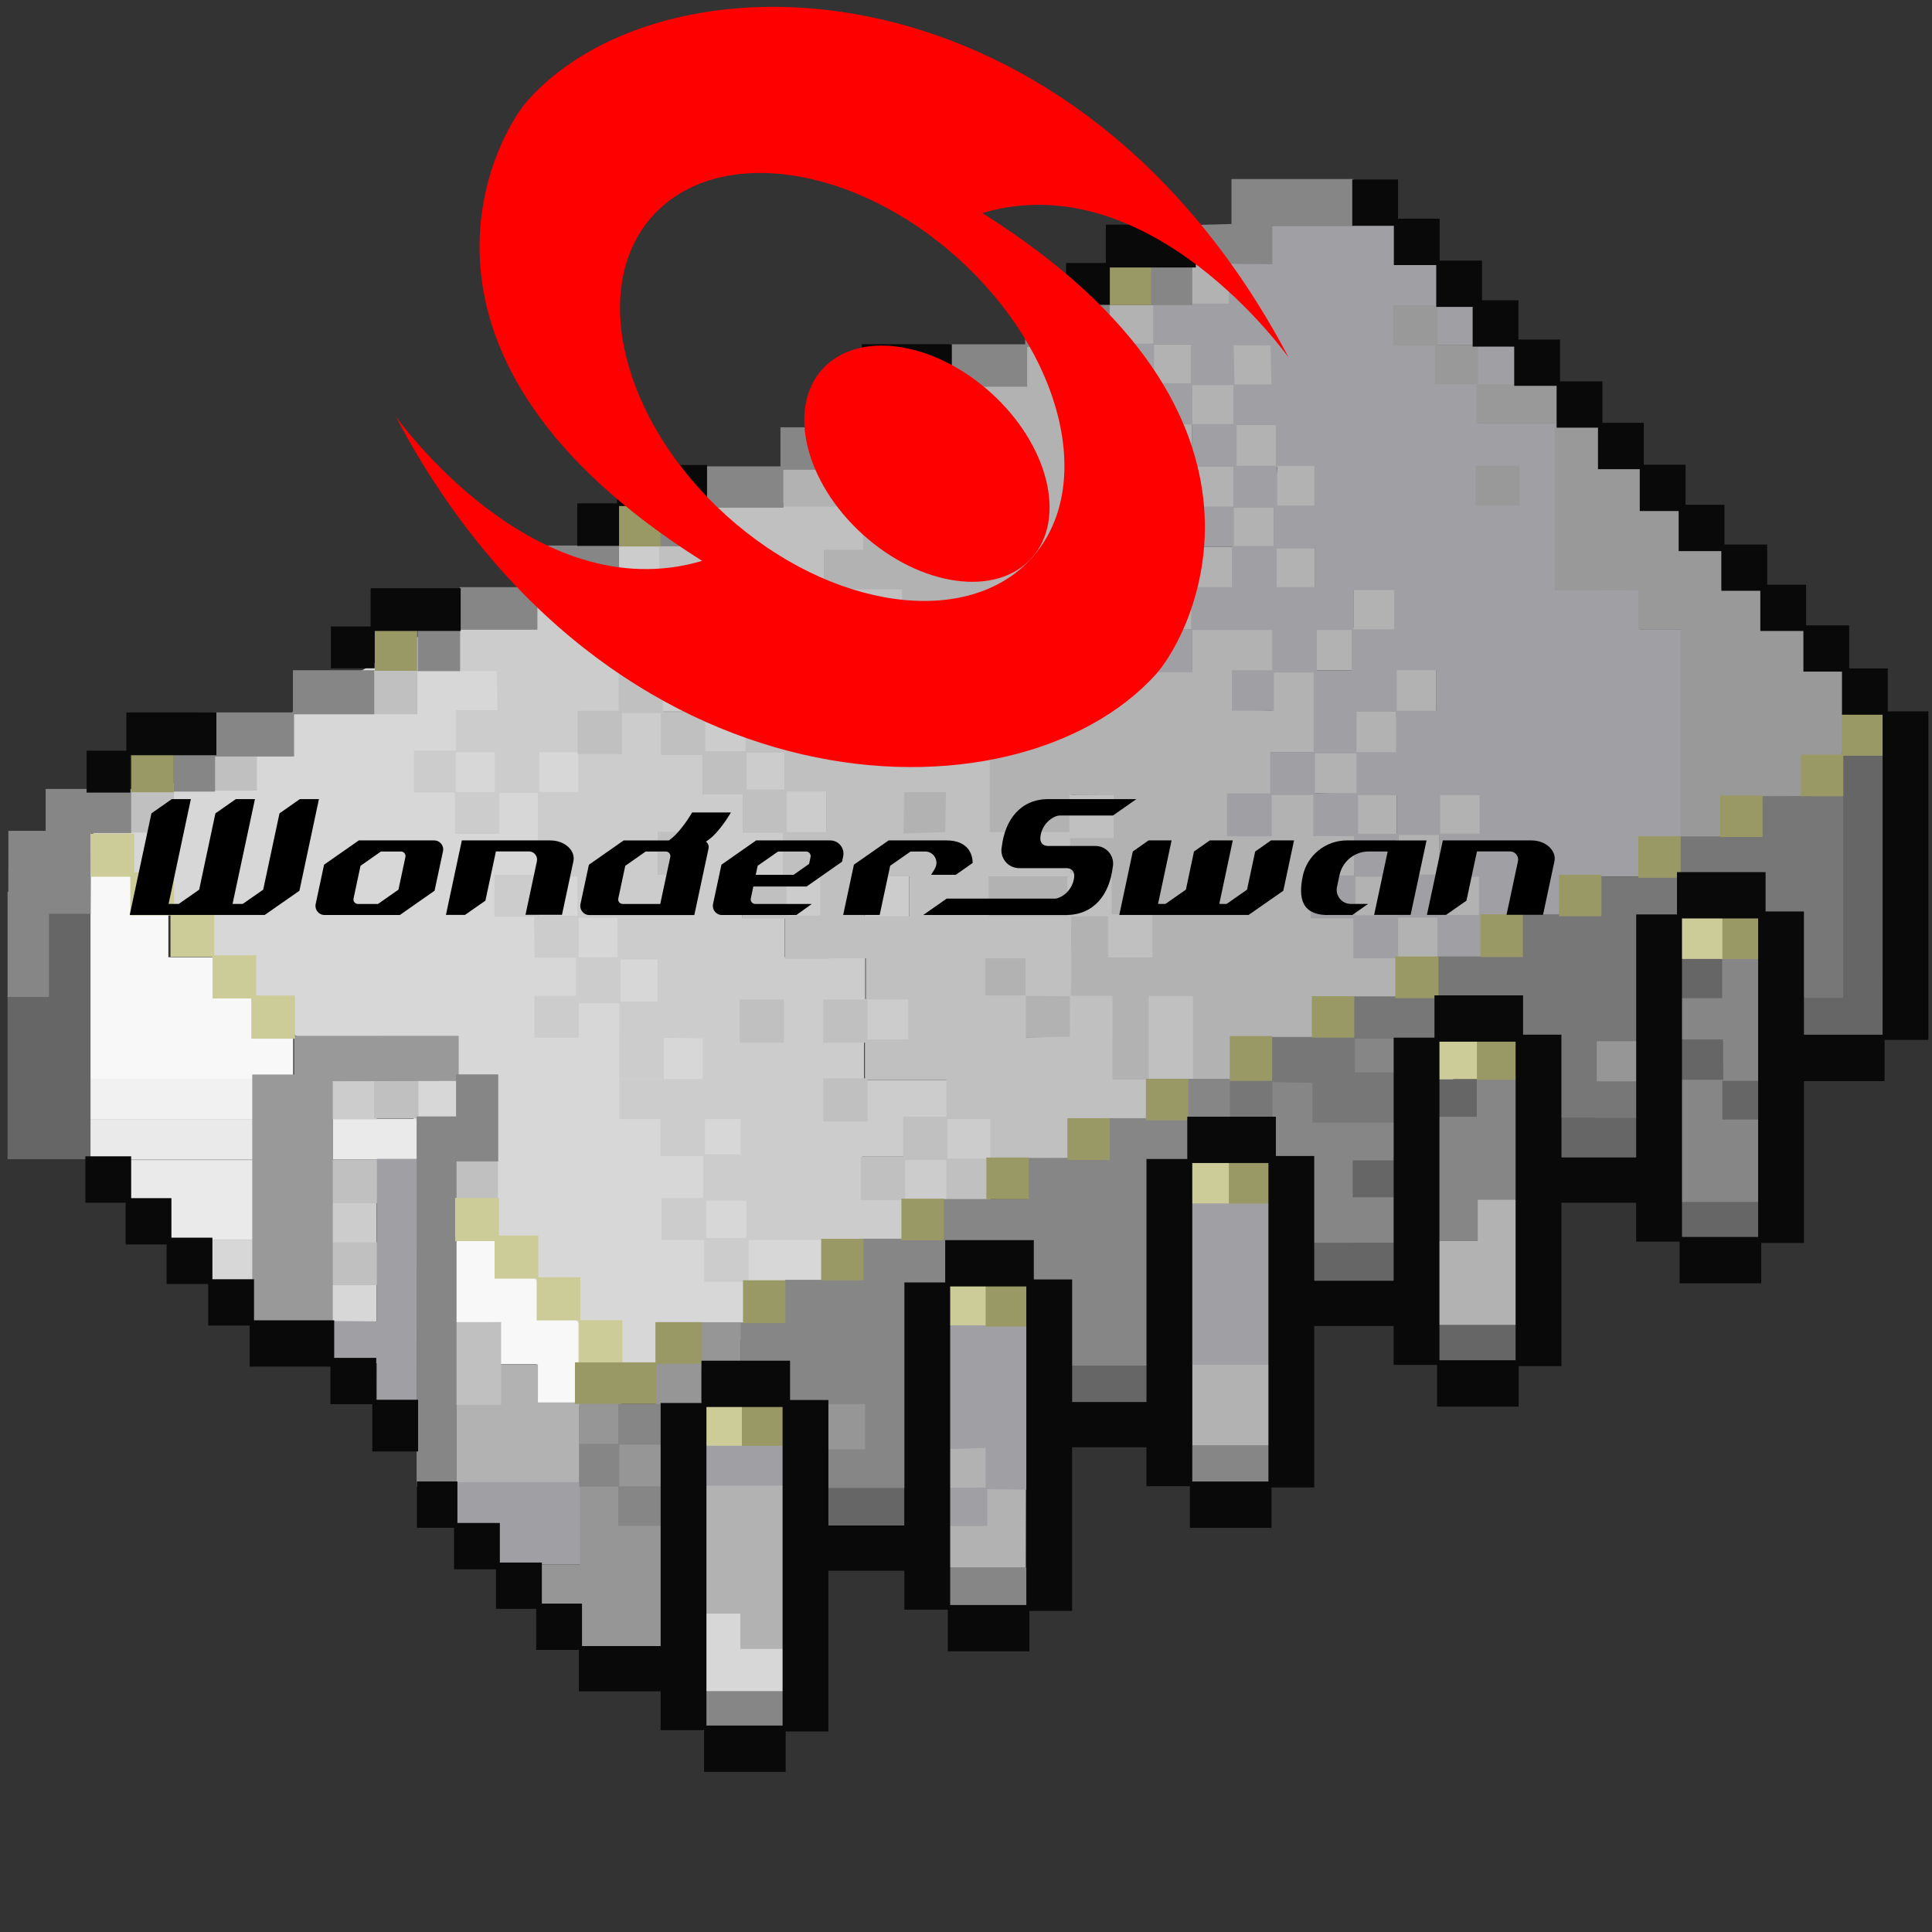 <?xml version="1.0" encoding="UTF-8" standalone="no"?>
<!-- Created with Inkscape (http://www.inkscape.org/) -->

<svg
   width="256mm"
   height="256mm"
   viewBox="0 0 256 256"
   version="1.1"
   id="svg1"
   inkscape:version="1.3.2 (091e20ef0f, 2023-11-25)"
   xml:space="preserve"
   sodipodi:docname="application-x-wonderswan-rom.svg"
   xmlns:inkscape="http://www.inkscape.org/namespaces/inkscape"
   xmlns:sodipodi="http://sodipodi.sourceforge.net/DTD/sodipodi-0.dtd"
   xmlns="http://www.w3.org/2000/svg"
   xmlns:svg="http://www.w3.org/2000/svg"
   xmlns:rdf="http://www.w3.org/1999/02/22-rdf-syntax-ns#"
   xmlns:cc="http://creativecommons.org/ns#"
   xmlns:dc="http://purl.org/dc/elements/1.1/"><rect x="0" y="0" width="256" height="256" fill="#333333" stroke="none"/><defs
     id="defs1" /><sodipodi:namedview
     id="base"
     pagecolor="#ffffff"
     bordercolor="#000000"
     borderopacity="0.3"
     inkscape:pageopacity="0.0"
     inkscape:pageshadow="2"
     inkscape:zoom="0.98994949"
     inkscape:cx="505.07627"
     inkscape:cy="476.792"
     inkscape:document-units="mm"
     inkscape:showpageshadow="2"
     inkscape:pagecheckerboard="0"
     inkscape:deskcolor="#d1d1d1"
     inkscape:current-layer="g14" /><g
     id="g12"
     style="display:inline"
     transform="matrix(1.044,0,0,1.044,-1.769,-18.104)"><path
       id="rect1"
       style="display:inline;fill:#f8f8f8;fill-opacity:1;stroke:none;stroke-width:0.278;stroke-linecap:square"
       d="m 12.923,128.206 v 26.147 h 25.977 v -5.634 h -5.078 v -4.744 h -4.945 v -5.145 h -5.813 v -5.679 h -4.677 v -4.944 z m 41.293,26.027 v 5.167 h 5.465 v -5.167 z m 5.229,20.408 v 11.072 h 5.103 v 4.772 h 5.244 v 5.198 h 5.465 V 184.609 h -5.244 v -5.197 h -5.103 v -4.772 z" /><path
       id="rect7"
       style="fill:#f1f1f1;stroke-width:0.544;stroke-linecap:square"
       d="m 12.923,154.231 h 20.899 v 5.166 H 12.923 Z" /><path
       id="rect8"
       style="fill:#eaeaea;stroke-width:0.544;stroke-linecap:square"
       d="m 12.923,159.376 h 20.899 v 5.166 H 12.923 Z" /><path
       id="rect9"
       style="fill:#eaeaea;stroke-width:0.391;stroke-linecap:square"
       d="m 43.917,159.329 h 10.788 v 5.166 H 43.917 Z" /><path
       id="rect10"
       style="fill:#eaeaea;stroke-width:0.469;stroke-linecap:square"
       d="m 18.262,164.573 h 15.56 v 5.166 H 18.262 Z" /><path
       id="rect11"
       style="fill:#eaeaea;stroke-width:0.387;stroke-linecap:square"
       d="m 23.27,169.581 h 10.552 v 5.166 H 23.27 Z" /><path
       id="rect12"
       style="display:inline;fill:#d7d7d7;fill-opacity:1;stroke:none;stroke-width:0.283;stroke-linecap:square"
       d="m 13.398,122.996 43.116,-25.896 14.215,1.481 39.301,69.035 -3.828,6.573 0.047,5.849 -19.702,13.74 -6.375,-3.447 -15.91,-16.068 -9.915,-15.047 -15.219,-10.496 -7.302,-6.996 z m 14.785,51.73 v 5.166 h 5.639 v -5.166 z m 15.686,5.197 v 5.166 h 5.638 v -5.166 z m 15.813,-26.072 5.055,0.011 -0.094,20.622 z m 31.278,68.167 v 10.175 h 10.198 v -10.175 z"
       sodipodi:nodetypes="cccccccccccccccccccccccccccccccc" /><path
       id="rect22"
       style="display:inline;fill:#cccccc;fill-opacity:1;stroke:none;stroke-width:0.265;stroke-linecap:square"
       d="m 80.169,86.519 v 5.329 h 5.646 V 86.519 Z m 5.292,5.556 v 5.141 h -9.967 v -5.441 h -5.646 v 5.441 h -9.832 l -0.094,5.309 h 4.852 l 0.059,4.96 h -5.283 v 5.13 h -5.314 v 5.329 h 5.188 v 5.236 h 5.646 v -5.2 h 4.879 v 5.189 l 0.016,5.182 h -5.511 v 5.329 h 5.032 l 0.067,5.228 h 5.258 v 4.82 h -5.289 v 5.328 h 5.646 v -4.387 h 5.142 v 4.261 h -0.004 v 5.328 h 5.646 v -5.197 l 10.186,0.15 -0.267,-4.704 h 5.201 v 4.622 H 90.889 v 5.161 H 80.313 v 5.095 h 5.212 v 4.698 h 5.395 v 5.308 h -5.261 v 5.328 h 5.422 v 5.317 h 5.646 v -5.317 h 19.732 v -4.958 h 5.495 v -5.154 h 5.575 v -5.329 h -5.608 v -4.882 h -10.553 v -4.931 h 5.668 v -5.329 h -5.527 v -5.316 H 101.267 v -5.029 h -5.341 v -5.265 h 5.107 v 5.247 h 5.646 v -5.328 h -5.535 v -4.948 h 5.431 v -5.73 h -5.311 v -5.178 h -4.825 v -5.035 H 90.842 v -5.124 h 5.556 V 97.102 H 91.307 V 92.075 Z m 0.197,5.329 h 5.094 v 4.933 h -5.094 z m -5.189,5.074 h 4.727 v 5.082 H 80.469 Z m -4.985,5.15 h 4.71 v 5.199 h -5.109 v 5.014 h -4.945 v -5.026 h 5.344 z m 10.356,0.038 h 4.953 v 5.16 h -4.953 z m -26.319,5.148 h 4.973 v 5.037 h -4.973 z m 31.601,0.069 h 4.497 l -8.079,5.382 3.582,-0.425 z m 20.334,15.619 v 5.329 h 5.646 v -5.329 z m -41.357,0.1 h 4.873 v 4.976 h -4.873 z m 5.033,5.227 h 4.945 v 5.011 h -4.945 z m 5.325,5.292 h 4.692 v 5.333 h -4.692 z m 26.26,5.388 h 4.554 v 4.622 H 106.717 Z m -62.851,9.573 v 5.328 h 5.646 v -5.328 z m 62.974,0.378 h 4.224 v 4.867 h -4.224 z m -15.669,4.927 h 4.522 v 4.456 h -4.522 z m 25.302,0.056 h 5.411 v 4.756 h -5.575 v 5.195 h -5.177 v -5.239 h 5.341 z m -25.168,10.297 h 5.109 v 4.737 h -5.109 z m -47.45,0.205 v 5.329 h 5.646 v -5.329 z"
       sodipodi:nodetypes="cccccccccccccccccccccccccccccccccccccccccccccccccccccccccccccccccccccccccccccccccccccccccccccccccccccccccccccccccccccccccccccccccccccccccccccccccccccccccccccccccccccccccccccccccccccccccccccc" /><path
       id="rect26"
       style="display:inline;fill:#b2b2b2;fill-opacity:1;stroke:none;stroke-width:0.236;stroke-linecap:square"
       d="m 152.825,50.688 v 5.5 h 5.146 v -5.5 z m -10.596,5.342 v 4.955 h -10.258 v 5.233 h -9.753 v 5.055 h -10.781 v 5.494 h -10.687 l 0.367,5.048 9.573,0.167 v 5.066 h -4.602 v 5.146 h 10.047 v 4.66 h 0.016 v 5.229 h -5.523 v 5.514 h 5.762 v -5.035 h 5.177 v 5.039 h 0.048 v 5.2 h 5.601 v 5.373 0.053 5.188 l 10.297,0.033 0.139,-5.198 5.351,0.024 v 5.301 l -5.47,-0.117 -0.046,4.969 -10.338,0.109 -0.05,5.155 10.401,0.05 0.025,4.928 h -0.035 v 4.985 h -5.434 v -5.021 h -5.369 v 5.146 h 5.146 v 5.238 h 5.72 v -5.177 h 4.829 v 10.569 l 44.934,12.124 -3.213,-32.932 h 5.336 v -5.146 h -5.036 v -5.153 h 5.15 v -5.43 h -5.665 v 5.386 h -4.895 v -5.339 l -4.991,0.209 -0.042,-5.143 5.059,-0.084 -0.109,-5.261 h 5.091 v -5.43 h -5.263 v 5.077 h -5.091 v 5.274 h -5.187 v -10.16 h 5.236 v -5.096 h 5.03 v -5.43 h -5.263 v 5.097 h -5.03 v 5.375 h -5.002 v -5.417 l -10.437,0.346 -0.008,5.243 10.212,0.116 v 4.886 l -4.959,-0.106 -0.047,-5.184 -10.699,0.224 -0.095,-5.117 5.581,-0.105 0.05,-5.219 h -5.583 v -4.904 h 5.471 v 4.902 l 5.397,0.165 v -5.094 h 4.993 v 5.094 h 5.263 V 86.747 h -5.157 v -4.922 h 5.136 v -5.43 h -4.524 v -5.175 h -5.94 v 5.164 h -5.084 v -5.168 h 5.529 v -4.98 h 4.626 v -5.146 h -5.146 v 4.98 h -4.922 v -5.06 h -4.961 v -4.98 z m 0.234,5.146 h 5.175 v 4.88 h -5.175 z m 5.384,4.98 h 4.974 v 4.979 h -4.974 z m -9.825,0.109 h 4.278 v 4.938 h 5.442 v 5.363 h 5.093 v 5.212 h -10.055 V 76.767 h -4.757 v -5.494 h -0.001 z m 20.219,10.362 h 5.583 l -0.535,5.027 h -5.049 z m -5.226,5.164 h 5.14 v 4.957 h -5.14 z m -36.562,0.192 h 5.747 v 5.066 h -5.747 z m 5.273,14.871 h 5.011 v 5.601 h -5.011 z m 41.255,15.947 h 5.444 v 5.071 h -5.444 z m -46.809,4.934 v 5.514 h 5.762 v -5.514 z m 52.43,0.257 5.312,0.192 -0.401,5.06 -15.701,0.226 v -5.242 h 5.126 v 5.535 h 5.664 z m 5.195,5.653 4.945,-0.083 v 4.893 h -5.169 z m -36.153,4.869 h 5.044 v 4.98 l 5.189,-0.067 -0.017,5.579 25.884,-0.019 -0.099,-5.149 5.093,-0.236 v 5.067 l -36.146,0.05 0.084,-5.289 h -5.031 z m 30.6,0 h 5.273 v 4.945 h -5.273 z m 10.878,0.174 h 4.952 v 4.869 l -4.609,0.047 z m -20.951,25.759 v -5.146 z m 31.007,14.886 v 5.386 h -4.933 v 11.016 h 5.146 v -0.011 h 4.933 v -16.391 z M 64.823,190.5 v 4.835 h -5.219 v 10.759 H 75.24 V 195.335 H 69.969 V 190.5 Z m 88.163,0 v 10.816 h 10.06 V 190.5 Z m -31.221,10.526 v 5.146 h 4.989 v 4.681 h -4.985 v 5.477 h 10.107 l 0.024,-10.216 h -4.989 v -5.089 z m -31.016,4.819 V 222.142 h 4.917 v 4.479 h 5.497 v -20.832 z"
       sodipodi:nodetypes="cccccccccccccccccccccccccccccccccccccccccccccccccccccccccccccccccccccccccccccccccccccccccccccccccccccccccccccccccccccccccccccccccccccccccccccccccccccccccccccccccccccccccccccccccccccccccccccccccccccccccccccccccccccccccccccccccccccccccccccccccccccccccccccccccccccccccc" /><path
       id="rect18"
       style="display:inline;fill:#c0c0c0;fill-opacity:1;stroke:none;stroke-width:0.283;stroke-linecap:square"
       d="m 90.644,81.643 v 4.913 h -5.268 v 5.245 h -10.275 v 5.622 h 10.512 v -5.25 h 5.546 v 4.938 h 5.236 v 5.178 h -5.118 v -5.112 h -5.622 v 5.197 h -5.452 v 5.188 h -5.197 v 5.481 h 5.622 v -5.188 h 4.946 v 5.311 h 5.273 v 4.999 h 5.093 v 4.866 h 5.122 v 5.415 h -5.159 v 5.48 h 5.383 v 5.049 h 0.051 v 0.054 h 5.622 v -0.054 h 4.627 v 5.222 h 5.444 v 5.077 h -5.242 v -5.076 h -5.622 v 5.481 h 5.304 v 4.526 h -5.304 v 5.48 h 5.622 v -5.311 h 10.022 v 4.715 h -5.467 v 5.075 h -5.386 v 5.48 h 5.622 v -5.074 h 5.211 v 5.296 h 5.622 v -5.292 h 10.19 v -5.292 h 10.087 v -4.814 h 5.42 V 143.744 h -5.622 v 10.603 h -4.589 v -5.02 h 0.006 v -5.611 l -5.296,0.012 c 0.175,-3.298 -0.056,-6.716 0.065,-10.076 l 4.653,-0.017 v 5.234 h 5.622 v -5.48 h -5.172 v -5.234 h -5.238 v -4.427 h 5.503 v -5.481 h -5.622 v 4.693 H 127.304 v -10.173 h -0.011 v -0.067 h -5.621 v -4.945 h -0.118 v -5.321 h 5.352 v -5.622 h -5.434 V 102.232 h -5.244 v -5.222 h -0.04 v -4.883 h -9.937 v -5.004 h 4.994 v -5.48 z m 25.348,0 v 5.48 h 6.189 V 81.643 Z M 96.582,102.332 v 0.042 z m -47.532,0.075 v 5.581 h 5.622 v -5.581 z m 36.774,0.252 h 5.039 v 5.027 h -5.039 z m 5.372,5.338 h 5.103 v 4.688 h -5.103 z m -62.519,4.721 v 4.961 h 5.622 v -4.961 z m 67.792,0.142 h 4.776 v 4.692 h -4.776 z m -78.311,4.671 v 5.481 h 5.622 v -5.481 z m 83.404,0.276 h 4.989 v 5.136 h -4.989 z m 14.887,0.047 5.302,0.012 -0.071,5.077 -5.314,0.189 z m -31.282,5.046 v 5.481 h 5.622 v -5.481 z m 16.357,5.665 h 4.285 v 4.985 h -4.285 z m 9.907,0 h 5.673 v 5.056 h -5.673 z m 15.75,0 h 9.97 v 5.056 h -9.97 z m -0.408,10.411 h 5.087 v 4.755 l 5.615,0.041 0.006,5.149 -5.568,0.083 v -5.321 h -5.139 z m -31.193,5.223 v 5.481 h 5.622 v -5.481 z m -46.419,9.928 v 5.166 h 5.638 v -5.166 z m 72.802,5.158 h 5.427 v 5.103 h -5.427 z m -78.33,5.21 v 5.551 h 6.061 v -5.551 z m 15.435,0 v 5.551 h 5.828 v -5.551 z m -15.293,10.516 v 5.45 h 5.828 v -5.45 z m 15.694,10.131 v 10.495 h 5.828 V 185.14 Z"
       sodipodi:nodetypes="ccccccccccccccccccccccccccccccccccccccccccccccccccccccccccccccccccccccccccccccccccccccccccccccccccccccccccccccccccccccccccccccccccccccccccccccccccccccccccccccccccccccccccccccccccccccccccccccccccccccccccccccccccccccccccccccc" /><path
       id="rect39-27-4"
       style="display:inline;fill:#a0a0a4;fill-opacity:1;stroke:none;stroke-width:0.725;stroke-linecap:square"
       d="M 163.084,45.876 V 50.711 h -5.421 v 5.158 h -9.585 v 5.08 h -5.639 v 4.872 h -4.735 v 10.959 h 0.066 v 0.037 h 4.969 v 4.97 h 10.254 v 4.859 h -5.605 v 5.456 h 5.479 v 5.101 h -5.512 v 5.456 h 5.676 v -5.345 h 10.127 v 5.095 h -5.111 v 5.135 h 5.341 v -4.851 h 5.033 v 10.091 h -5.503 v 5.247 h -5.495 v 5.456 h 5.676 v -5.248 h 5.278 v 5.22 h 5.169 v 4.996 h -5.503 v 5.456 h 5.42 v 5.052 h 5.676 v -5.155 h 4.993 v 5.122 h 5.676 v -5.374 H 199.84 v -4.972 h 9.863 v -4.857 h 5.772 v -5.651 h -0.062 v -5.266 h -0.047 l -0.072,-15.603 h -5.454 v -5.052 h -10.294 v -5.606 h -0.074 v -5.046 h -0.112 v -5.033 h 5.1e-4 v -5.456 h -10.073 v -4.68 l 4.64,-0.142 v -5.024 h -5.227 l 0.402,4.782 h -4.917 v -4.786 h 4.803 v -5.103 h -4.802 V 50.711 h -5.537 v -4.835 z m 20.991,10.291 v 4.867 l -5.197,0.033 v -4.666 z m -35.91,4.838 h 4.666 v 4.977 h -4.666 z m 10.112,0.134 5.232,0.025 -0.549,0.004 0.1,4.969 h -4.683 z m -15.464,4.912 h 4.912 v 5.111 h -4.912 z m 10.221,0.167 h 5.201 V 71.153 H 153.032 Z m -5.21,5 h 5.162 v 5.33 h -5.162 z m 10.822,0.058 h 4.972 v 5.169 h -4.972 z m 5.142,5.192 h 4.721 v 5.033 h -4.721 z m 25.374,0.165 h 5.155 v 4.749 h -5.155 z m -36.058,-0.04 h 5.134 v 5.048 h -5.134 z m 5.199,5.187 h 5.063 v 4.864 h -5.063 z m -5.237,4.964 h 4.982 v 5.112 h -4.982 z m 10.657,0.213 h 4.824 v 4.899 h -4.824 z m 9.755,5.28 h 5.196 v 4.968 h -5.196 z m -4.644,5.075 h 4.406 v 5.095 h -4.406 z m 10.146,5.098 h 5.012 v 5.143 h -5.012 z m -5.116,5.265 h 5.026 v 5.133 h -5.026 z m -5.269,5.299 h 5.264 v 5.027 h -5.264 z m 5.459,5.289 h 4.941 v 4.905 h -4.941 z m 10.428,0 h 5.004 v 4.899 h -5.004 z m -5.259,5.046 h 5.153 v 5.042 h -5.153 z m 5.456,5.309 h 4.728 v 4.855 h -4.728 z m -10.959,0.006 h 5.283 v 4.882 h -5.283 z m -124.187,35.795 -0.014,20.634 -5.662,-0.056 -0.002,5.24 5.656,0.137 -0.007,4.919 5.063,0.012 0.134,-30.886 z m 113.518,5.27 -10.099,0.005 v 20.872 h 10.099 z m -30.885,15.663 -10.387,-0.062 0.132,15.97 4.876,-0.146 v 5.035 l -5.032,0.004 v 4.872 h 5.254 v -4.677 l 5.181,0.067 z m -30.984,15.401 -10.431,0.005 v 5.139 h 10.431 z m -25.658,4.7 -15.952,0.004 v 5.54 h 5.448 l -0.075,4.914 h 10.555 z"
       sodipodi:nodetypes="cccccccccccccccccccccccccccccccccccccccccccccccccccccccccccccccccccccccccccccccccccccccccccccccccccccccccccccccccccccccccccccccccccccccccccccccccccccccccccccccccccccccccccccccccccccccccccccccccccccccccccccccccccccccccccccccccccccccccccccccc" /><path
       id="path1"
       style="display:inline;fill:#999999;fill-opacity:1;stroke:none;stroke-width:0.725;stroke-linecap:square"
       d="m 184.185,56.067 -5.676,0.004 v 5.139 h 5.312 v 4.896 h 5.244 v 4.937 h 9.95 v 21.211 l 10.624,0.033 v 4.944 h 5.345 v 26.594 h 5.211 v -5.028 l 10.591,-0.067 v -5.412 h 4.811 V 102.303 l -4.811,0.008 v -4.952 l -5.345,0.016 V 92.147 l -5.245,0.02 v -5.466 l -4.944,0.029 V 81.79 l -5.179,0.013 v -4.958 l -5.446,0.012 v -6.025 l -5.284,0.017 V 66.098 l -10.063,0.004 v -4.942 l -5.095,0.004 z m 10.387,20.377 -5.612,0.005 v 5.081 h 5.612 z m -134.659,72.364 -20.889,0.004 v 5.773 l 20.889,-0.046 z m -15.982,4.906 -10.219,0.004 v 31.465 l 10.219,-0.046 z"
       sodipodi:nodetypes="cccccccccccccccccccccccccccccccccccccccccccccccccccc" /><path
       id="rect51"
       style="display:inline;fill:#666666;fill-opacity:1;stroke:none;stroke-width:0.265;stroke-linecap:square"
       d="m 235.482,112.864 v 30.833 h -5.449 v 5.109 h 10.61 l 0.304,-35.941 z M 7.818,133.167 v 10.575 H 2.653 v 20.725 h 5.165 v 0.001 h 5.365 v -31.301 z m 207.255,5.615 v 5.392 h 5.365 v -5.392 z m -0.048,10.25 v 5.593 h 5.061 v 4.927 h 5.365 v -5.109 h -5.062 v -5.412 z m -30.946,5.295 v 4.944 h 5.175 v -4.944 z m 15.776,4.383 v 6.144 h 9.935 v -6.144 z m -26.544,5.86 v 4.958 h 5.365 v -4.958 z m 41.025,5.254 v 4.708 h 11.011 v -4.708 z m -30.082,15.667 v 4.708 h 10.042 v -4.708 z m -77.833,20.67 v 5.038 h 10.042 v -5.038 z m 62.016,-31.116 v 4.992 h 10.36 v -4.992 z m -31.137,15.635 v 4.708 h 10.042 v -4.708 z"
       sodipodi:nodetypes="cccccccccccccccccccccccccccccccccccccccccccccccccccccccccccccccccccccc" /><path
       id="rect52"
       style="display:inline;fill:#969696;fill-opacity:1;stroke:none;stroke-width:0.265;stroke-linecap:square"
       d="m 204.245,149.317 v 5.386 h 5.362 v -5.386 z M 90.62,185.162 v 5.17 h -5.683 v 5.263 h 5.808 v -5.004 h 4.954 v -5.43 z M 75.194,195.343 v 5.386 h 5.017 v 5.018 h -4.904 v 10.162 h -5.532 v 5.453 h 5.532 v 5.17 h 5.079 v -0.244 h 5.31 l 0.019,-25.667 H 80.556 v -5.278 z m 31.23,-0.374 v 6.378 h 5.362 v -6.378 z"
       sodipodi:nodetypes="cccccccccccccccccccccccccccccccccccc" /><path
       id="rect48"
       style="display:inline;fill:#868686;fill-opacity:1;stroke:none;stroke-width:0.425;stroke-linecap:square"
       d="m 157.994,40.065 v 5.705 l -4.97,0.134 v 4.821 h -5.339 v 5.339 h 5.339 v -5.28 l 10.158,0.095 V 46.066 h 10.309 v -6.001 z m -26.184,15.913 v 5.065 h -9.576 v 5.094 h -5.165 V 71.524 h 5.386 v -5.094 h 9.608 v -5.066 h 10.472 V 55.978 Z M 100.753,71.577 v 4.952 h -9.966 v 4.885 h -5.31 v 5.269 h 5.637 v -4.902 h 10.004 v -4.819 h 10.5 V 71.577 Z M 69.768,86.583 v 5.28 h -9.717 v 5.276 h -5.347 v 5.386 h 5.386 v -5.277 h 9.812 V 91.969 H 80.266 V 86.583 Z M 38.873,102.408 v 5.353 h -9.976 v 4.94 h -5.183 v 5.111 h 5.279 v -4.456 h 10.026 v -5.353 H 49.195 v -5.595 z m -31.385,15.064 v 5.313 H 2.759 v 4.933 h -0.009 v 2.816 h -0.095 v 13.343 h 5.259 v -10.564 h 5.292 l 0.057,-10.246 h 5.082 v -5.595 z M 220.267,137.978 v 6.054 h -5.558 l 0.095,5.236 h 5.558 l 0.024,5.118 h -5.961 v 15.501 h 10.953 v -10.455 h -5.078 v -4.913 h 5.145 v -16.541 z m -46.653,10.661 v 4.914 h 5.198 v -4.914 z M 59.578,153.704 v 5.339 h -5.008 v 47.004 h 5.07 v -41.301 h 5.292 V 153.704 Z m 129.552,0.652 v 4.725 h -5.056 v 15.785 h 5.177 v -5.245 h 5.055 v -15.265 z m -36.947,-0.092 v 4.996 h -9.866 v 5.028 l -10.254,0.017 v 5.214 h -10.946 v 5.037 h -9.956 v 5.221 h -9.826 v 5.41 h -5.66 v 5.324 h 5.367 v 5.037 h 10.451 v 5.745 h -5.084 v 4.914 h 10.206 l -0.016,-25.792 h 5.277 v -5.557 h 10.312 v 4.909 h 5.182 v 10.917 h 9.975 v -10.917 h 0.152 v -4.913 h -0.038 v -5.263 h -0.016 v -4.852 h 5.412 v -5.309 h 5.061 v -5.164 z m 10.956,0.287 v 9.558 h 5.158 v 0.504 h -0.002 V 175.072 h 5.085 v -0.009 h 5.25 v -5.766 h -5.25 v -4.67 h 5.243 v -4.914 h -10.286 v -5.163 z M 80.169,195.527 v 5.166 h 5.532 l 0.118,-5.166 z m -4.964,5.065 v 5.438 h 4.964 v 4.968 h 5.579 v -5.013 h -5.459 v -5.393 z m 77.75,0.174 v 5.013 h 10.122 v -5.013 z m -31.115,15.531 v 5.013 h 10.28 v -5.013 z M 90.988,231.976 v 5.013 h 10.289 v -5.013 z"
       sodipodi:nodetypes="ccccccccccccccccccccccccccccccccccccccccccccccccccccccccccccccccccccccccccccccccccccccccccccccccccccccccccccccccccccccccccccccccccccccccccccccccccccccccccccccccccccccccccccccccccccccccccccccccccccccccccccc" /><path
       id="rect53"
       style="display:inline;fill:#777777;fill-opacity:1;stroke:none;stroke-width:0.265;stroke-linecap:square"
       d="m 225.33,118.388 v 5.114 h -10.428 v 5.083 h -10.02 v 4.973 h -0.053 v -0.095 h -4.942 v -0.075 h -5.381 v 5.349 h -10.376 l 0.047,5.065 h -10.63 l -0.047,5.15 h -10.909 v 5.334 h -4.781 v 5.188 l 5.381,-0.106 v -4.696 l 5.074,0.106 v 5.041 h 10.389 v -6.368 h -4.989 v -4.284 h 10.744 v -5.076 h 10.097 v 4.715 h 5.32 v 10.375 h 4.356 v 0.048 h 5.381 v -4.641 h -5.21 v -5.096 h 5.315 v -15.872 h 5.509 v -4.908 h 10.153 v 4.441 h 4.916 v 10.827 h 5.381 v -25.621 z"
       sodipodi:nodetypes="ccccccccccccccccccccccccccccccccccccccccccccccccccc" /><path
       id="rect54"
       style="display:inline;fill:#cccc99;fill-opacity:1;stroke:none;stroke-width:0.265;stroke-linecap:square"
       d="m 13.174,123.137 v 5.481 h 5.056 v 4.914 h 5.103 v 5.244 h 5.339 v 5.292 h 4.914 v 5.103 h 5.551 v -5.48 h -4.913 v -5.103 h -5.339 v -5.292 h -5.103 v -5.244 h -5.056 v -4.914 z m 201.847,10.431 v 5.48 h 5.552 v -5.48 z m -30.948,15.259 v 5.481 h 5.552 v -5.481 z m -31.306,15.771 v 5.48 h 5.551 v -5.48 z m -93.306,4.783 v 5.481 h 5.008 v 4.772 h 5.339 v 5.292 h 5.315 v 5.457 h 5.552 v -5.48 h -5.315 v -5.457 h -5.339 v -5.292 h -5.008 v -4.772 z m 62.431,10.688 v 5.48 h 5.552 v -5.48 z m -31.194,15.289 v 5.481 h 5.351 v -5.481 z"
       sodipodi:nodetypes="ccccccccccccccccccccccccccccccccccccccccccccccccccccccccccccccc" /><path
       id="rect53-4"
       style="display:inline;fill:#999966;fill-opacity:1;stroke:none;stroke-width:0.379;stroke-linecap:square"
       d="m 142.783,50.89 v 5.276 h 5.381 V 50.89 Z M 111.908,66.464 v 5.275 h 5.853 v -5.275 z m -31.369,15.081 v 5.275 h 5.381 v -5.275 z M 49.644,97.323 v 5.276 h 5.381 v -5.276 z m 186.194,10.779 v 5.143 h -5.197 v 5.275 h 5.381 v -5.143 h 5.197 v -5.275 z m -217.098,4.637 v 5.275 h 5.381 v -5.275 z m 201.658,5.677 v 5.275 h 5.381 v -5.275 z m -10.397,5.176 v 5.275 h 5.381 v -5.275 z m -10.061,4.885 v 5.275 h 5.381 v -5.275 z m -9.969,5.02 v 5.429 h 5.381 v -5.429 z m 30.705,0.214 v 5.464 h 5.381 V 133.711 Z m -41.51,5.141 v 5.299 h 5.475 v -5.299 z m -10.59,5.035 v 5.276 h 5.381 v -5.276 z m -10.422,5.061 v 5.689 h 5.381 v -5.689 z m 31.369,0.019 v 5.543 h 5.381 v -5.543 z m -42.016,5.414 v 5.275 h 5.381 v -5.275 z m -9.959,4.999 v 5.309 h 5.381 v -5.309 z m -10.286,4.997 v 5.276 h 5.381 v -5.276 z m 30.775,0.341 v 5.509 h 5.381 v -5.509 z m -41.556,4.881 v 5.276 h 5.381 v -5.276 z m -10.185,5.092 v 5.275 h 5.381 v -5.275 z m -9.923,5.262 v 5.441 h 5.381 v -5.441 z m 30.797,0.208 v 5.677 h 5.381 v -5.677 z m -41.909,5.11 v 5.097 H 75.045 v 5.275 h 10.392 v -5.096 h 5.721 v -5.276 z m 10.972,10.207 v 5.488 h 5.481 v -5.488 z"
       transform="translate(-0.378,-0.118)"
       sodipodi:nodetypes="ccccccccccccccccccccccccccccccccccccccccccccccccccccccccccccccccccccccccccccccccccccccccccccccccccccccccccccccccccccccccccccccccccccc" /><path
       id="rect63"
       style="fill:#090909;fill-opacity:1;stroke:none;stroke-width:0.265;stroke-linecap:square"
       d="m 173.324,40.124 v 5.88 h 5.279 v 4.978 h 5.378 v 5.312 h 4.622 v 5.038 h 5.279 v 4.978 h 5.378 v 5.312 h 5.252 v 5.266 h 5.301 v 5.315 h 4.937 v 5.084 h 5.424 v 5.036 h 4.941 v 5.103 h 5.466 v 5.158 h 4.896 v 5.467 h 5.158 v 40.62 h -9.985 v -15.651 h -4.866 v -4.989 h -11.246 v 5.367 h -5.178 v 30.848 h -9.492 v -15.582 h -4.866 v -4.989 h -11.246 v 5.367 h -5.178 v 30.848 h -10.081 v -15.829 h -4.867 v -4.989 h -11.246 v 5.367 h -5.178 v 30.848 h -9.435 v -15.556 h -4.867 v -4.989 h -11.246 v 5.368 h -5.178 v 30.847 h -9.645 v -15.924 h -4.866 v -4.989 H 90.721 v 5.367 h -5.178 v 30.848 H 75.563 v -5.388 H 70.466 v -5.21 h -5.33 v -5.022 h -5.386 v -5.273 H 54.605 v 5.88 h 4.718 v 5.273 h 5.33 v 5.021 h 5.096 v 5.211 h 5.414 v 5.254 h 10.379 v 4.933 h 5.513 v 5.293 h 10.357 v -5.127 h 5.421 v -20.401 h 9.645 v 4.933 h 5.513 v 5.294 h 10.356 v -5.127 h 5.421 v -20.769 h 9.435 v 4.933 h 5.514 v 5.294 h 10.356 v -5.127 h 5.421 v -20.496 h 10.081 v 4.933 h 5.513 v 5.293 h 10.357 v -5.127 h 5.421 v -20.742 h 9.492 v 4.933 h 5.514 v 5.294 h 10.356 v -5.127 h 5.421 v -20.54 h 10.237 v -5.232 h 5.561 v -41.694 h -5.158 v -5.453 h -4.896 v -5.467 h -5.466 v -5.158 h -4.941 v -5.103 h -5.424 v -5.037 h -4.937 V 76.323 h -5.301 v -5.315 h -5.252 v -5.266 h -5.379 v -5.312 h -5.279 v -4.978 h -4.622 V 50.413 h -5.378 v -5.312 h -5.279 v -4.978 z m -31.276,5.735 v 4.857 h -5.047 v 5.313 h 5.553 v -4.739 h 10.92 V 45.859 Z M 111.077,61.025 V 65.883 h -5.047 v 5.833 h 5.554 v -5.259 h 10.919 V 61.025 Z M 80.008,76.36 v 4.858 h -5.047 v 5.407 h 5.305 V 81.566 L 91.433,81.519 V 76.36 Z M 48.737,91.995 v 4.857 H 43.69 v 5.313 h 5.553 V 97.426 H 60.163 V 91.995 Z M 17.734,107.764 v 4.858 h -5.047 v 5.313 h 5.553 v -4.739 H 29.159 v -5.431 z m 197.44,26.146 h 9.665 v 40.428 h -9.665 z m -30.783,15.643 h 9.665 v 40.428 h -9.665 z M 12.53,164.103 v 5.88 H 17.638 v 5.309 h 5.202 v 5.013 h 5.281 v 5.275 h 5.263 v 5.216 H 43.637 v 4.763 h 5.311 v 6.004 h 5.813 v -6.564 h -5.311 v -5.32 h -5.339 v -4.763 H 33.934 v -5.216 h -5.281 v -5.275 h -5.202 v -5.013 h -5.108 v -5.308 z m 140.489,0.847 h 9.665 v 40.428 h -9.665 z m -30.727,15.67 h 9.665 v 40.428 h -9.665 z m -30.937,15.301 h 9.665 v 40.428 h -9.665 z"
       sodipodi:nodetypes="cccccccccccccccccccccccccccccccccccccccccccccccccccccccccccccccccccccccccccccccccccccccccccccccccccccccccccccccccccccccccccccccccccccccccccccccccccccccccccccccccccccccccccccccccccccccccccccccccccccccccccccccccccccccccccccccccccccccccccccccccccccccccccccccc" /></g><g
     id="g15"
     transform="matrix(0.071,0,0,0.071,17.19,0.905)">
	<g
   id="g14">
		<g
   id="g13">
			<path
   class="st0"
   d="M 2163,654.8 C 1768.7,-94.8 1007,-117.9 744,173.3 c -64,71.1 -282.8,478.4 324.3,860.7 -315.8,93.4 -572,-269.9 -572,-269.9 394.3,749.5 1156,772.7 1419,481.4 64.1,-71.1 282.9,-478.4 -324.2,-860.7 315.8,-93.2 571.9,270 571.9,270 z m -479.7,374 c -119.5,132.4 -374.7,96.8 -570.1,-79.6 C 917.9,772.8 856.5,522.5 976,390.1 c 119.5,-132.4 374.7,-96.8 570.1,79.6 195.4,176.4 256.8,426.6 137.2,559.1 z"
   id="path1-3"
   style="fill:#ff0000" />
			
				<ellipse
   transform="matrix(0.67,-0.742,0.742,0.67,-141.704,1385.856)"
   class="st0"
   cx="1488.2"
   cy="852.3"
   rx="178.3"
   ry="263.1"
   id="ellipse1"
   style="fill:#ff0000" />
			<path
   d="m 568.2,1555.7 h -18.8 -28.4 -80.5 -6 -7 l -64.8,45.3 -15.7,73.4 c -2.2,10.5 5.8,20.5 16.6,20.5 h 19.7 27.4 80.5 8.3 4.6 l 64.8,-45.3 15.7,-73.4 c 2.4,-10.5 -5.6,-20.5 -16.4,-20.5 z m -53.7,31 -13,60.9 -38.2,26.7 H 426 c -5.4,0 -9.5,-5 -8.3,-10.3 l 13,-60.9 38.1,-26.7 h 37.5 c 5.2,0 9.3,5 8.2,10.3 z"
   id="path2" />
			<path
   d="M 785,1555.7 H 774.7 768.2 660 v 0 h -40.2 l -29.7,139 h 35.6 l 38.1,-26.6 19.6,-91.9 H 745 c 9.7,0 16.9,9 14.9,18.4 l -21.3,99.9 h 68.1 l 21.3,-99.9 c 4.3,-19.9 -16,-38.9 -43,-38.9 z"
   id="path3" />
			<polygon
   points="78.5,1478.6 40.5,1505.2 0,1694.8 51.6,1694.8 68.1,1694.8 119.5,1694.8 187.5,1694.8 239.1,1694.8 251.9,1694.8 316.7,1649.6 353.1,1478.6 317.5,1478.6 279.5,1505.2 249.1,1647.6 210.9,1674.2 191.9,1674.2 228,1505.2 233.7,1478.6 198,1478.6 159.9,1505.2 129.6,1647.6 91.5,1674.2 72.5,1674.2 108.4,1505.2 114.1,1478.6 "
   id="polygon3" />
			<path
   d="m 1075.3,1558 c 5.3,-3.5 10.2,-7.4 14.7,-11.8 18.3,-18.4 32,-42.7 32,-42.7 h -72.4 c 0,0 -13.7,24.3 -32,42.7 -3.5,3.5 -7.3,6.7 -11.4,9.6 h -71.5 -6.6 -6.4 l -64.8,45.3 -15.7,73.4 c -2.2,10.5 5.8,20.5 16.6,20.5 h 16.6 30.7 80.5 21.5 46.6 l 26.5,-124.2 c 1.1,-5.3 -1.1,-10.1 -4.9,-12.8 z m -66.5,28.7 -18.7,87.6 h -70 c -5.4,0 -9.5,-5 -8.3,-10.3 l 13,-60.9 38.1,-26.7 h 37.5 c 5.5,0 9.6,5 8.4,10.3 z"
   id="path4" />
			<path
   d="m 1307.3,1555.7 h -12.4 -17.7 -95.2 -6.2 -6.7 l -64.8,45.3 -15.7,73.4 c -2.2,10.5 5.8,20.5 16.6,20.5 h 24.1 23.1 91.8 l 28.7,-20.6 h -105.5 c -5.4,0 -9.5,-5 -8.3,-10.3 l 4.7,-22.3 h 99.4 l 66.2,-46.3 2.1,-9.9 c 3.2,-15.3 -8.5,-29.8 -24.2,-29.8 z m -36.7,31 -2.7,12.8 -29,20.4 h -70.6 l 3.6,-16.9 38.1,-26.6 h 52.2 c 5.5,0 9.5,5 8.4,10.3 z"
   id="path5" />
			<path
   d="m 1524.4,1555.7 h -101.3 v 0 h -6.8 l -64.8,45.3 -20,93.8 h 68.1 l 19.6,-91.8 38.1,-26.6 h 27.3 c 14.2,0 24.3,13.9 19.9,27.5 -0.9,2.7 -2.1,5.2 -3.6,7.5 l -5.4,8.5 h 46.1 l 31.5,-22.1 c 0,-17.2 -9.3,-42.1 -48.7,-42.1 z"
   id="path6-0" />
			<path
   d="m 2615.9,1555.7 h -10.3 -6.5 -108.3 v 0 h -40.2 l -29.7,139 h 35.7 l 38.1,-26.6 19.6,-91.9 h 61.6 c 9.7,0 16.9,9 14.9,18.4 l -21.3,99.9 h 68.1 l 21.3,-99.9 c 4.1,-19.9 -16.1,-38.9 -43,-38.9 z"
   id="path7" />
			<polygon
   points="2172.9,1555.7 2129.9,1555.7 2100.4,1576.4 2085.2,1647.6 2047.1,1674.2 2033.4,1674.2 2058.6,1555.7 2015.7,1555.7 1986.2,1576.4 1971.1,1647.6 1932.9,1674.2 1919.1,1674.2 1944.4,1555.7 1901.4,1555.7 1872,1576.4 1846.8,1694.8 2088.1,1694.8 2152.9,1649.6 "
   id="polygon7" />
			<path
   d="m 1802.1,1566 h -14.5 -12.5 -62.5 c -8.6,-0.5 -14.4,-6.3 -13,-17.5 3.3,-25.8 25.3,-39.3 36.4,-39.3 h 99 l 43.7,-30.6 h -164.2 v 0 c -52.2,0 -80.9,38.6 -87,88.7 -4.4,20.7 11.4,40.2 32.5,40.2 h 14.5 12.5 62.5 c 8.6,0.5 14.4,6.3 13,17.5 -3.2,24.9 -23.9,38.4 -35.2,39.3 h -202.7 l -43.7,30.6 h 102.5 -0.1 164.2 v 0 c 52.2,0 80.9,-38.6 87,-88.7 4.6,-20.7 -11.2,-40.2 -32.4,-40.2 z"
   id="path8-4" />
			<path
   d="m 2352,1555.7 h -80.5 c -39.7,0 -74.2,27.7 -82.3,66.6 -8.3,39.9 -3.4,75.2 52.6,72.5 h 39.9 l 29.4,-20.6 h -32.3 c -16.7,0 -29.2,-15.4 -25.7,-31.8 l 4.7,-22 c 5.5,-25.7 28.2,-44.1 54.5,-44.1 h 35.4 l -25.3,118.4 h 68.1 l 29.7,-139 h -57.7 z"
   id="path9" />
			
			
			
			
		</g>
		<g
   id="g9"
   style="display:none"><path
     class="st3"
     d="m 1971.1,1990.9 11.9,-43.6 c 6.7,-29.7 -22.4,-63.7 -62.8,-43.1 -18.7,9.5 -32,27.1 -37.6,47.4 l -36.6,134.4 -2.5,9 c -9.6,35 17.4,49.9 44.3,53.6 37.7,5.3 45.2,-12.4 47.7,-24.5 1.1,-5.2 2.7,-10.4 5.3,-15.1 22.3,-40.4 53.8,-75.5 81,-100.7 21.4,-19.8 56.1,-11.9 66.5,15.3 l 3.7,9.6 c 5.9,15.5 28.1,14.4 32.5,-1.6 l 38.4,-140.3 c -55.3,-6.9 -127.3,14.9 -191.8,99.6 z"
     id="path12-4"
     style="fill:#f65ba6" /><path
     class="st4"
     d="m 1624.4,1878 c 22.6,-4.5 36.9,23 20.5,39.1 -68.3,66.9 -82.8,196 -0.9,196 82.6,0 104.6,-158.6 37.7,-175.7 -24.8,-5 -9.1,-12.2 -2.1,-15.7 60.1,-30.5 159.1,-42.4 156,65.3 -2,66.9 -83.2,172 -216.5,172 -87.9,0 -147.8,-50.6 -147.8,-124.6 -0.1,-64.1 68.2,-139.5 153.1,-156.4 z"
     id="path13-4"
     style="fill:#6784e7" /><path
     class="st0"
     d="m 1493.5,2104.4 -35.7,25.9 c -71.1,44.9 -174.9,15.6 -172.8,-77.3 0.2,-10.1 2.1,-20.1 4.7,-29.9 l 58.3,-213.3 c 5.5,-20.3 18.8,-37.9 37.6,-47.4 40.4,-20.6 69.5,13.4 62.8,43.1 l -58.8,215.2 c -23.5,81.3 20.8,91.8 40.1,79.2 l 45.8,-33.3 35,0.5 -3.9,29.6 z"
     id="path11"
     style="fill:#ff0000" /><path
     class="st2"
     d="m 914.1,1779 -34.2,125.2 c -7.7,28 -48.9,22.5 -48.9,-6.6 v -42.9 c 0,-42.4 -47.9,-47.4 -47.9,-47.4 -103.3,0 -169.6,120.4 -169,183.4 0,57.4 30,118.6 107.7,104.7 50.7,-9 95.3,-50.9 95.3,-50.9 1.3,-1.3 2.6,-2.6 3.8,-3.9 23.9,-24.4 63,5.1 46.1,34.8 v 0 c -54.6,85.5 -374.6,137 -374.6,-96.6 0,-91.4 101,-269.6 424.7,-211.1 z"
     id="path10-4"
     style="clip-rule:evenodd;fill:#02a5f4;fill-rule:evenodd" /><path
     class="st5"
     d="m 1051.5,1878 c 22.6,-4.5 36.9,23 20.5,39.1 -68.3,66.9 -82.8,196 -0.9,196 82.6,0 104.6,-158.6 37.7,-175.7 -24.8,-5 -9.1,-12.2 -2.1,-15.7 60.1,-30.5 159.1,-42.4 156,65.3 -2,66.9 -83.2,172 -216.5,172 -87.9,0 -147.8,-50.6 -147.8,-124.6 0,-64.1 68.2,-139.5 153.1,-156.4 z"
     id="path14-7"
     style="fill:#ffd52f" /></g>
	</g>
</g></svg>

